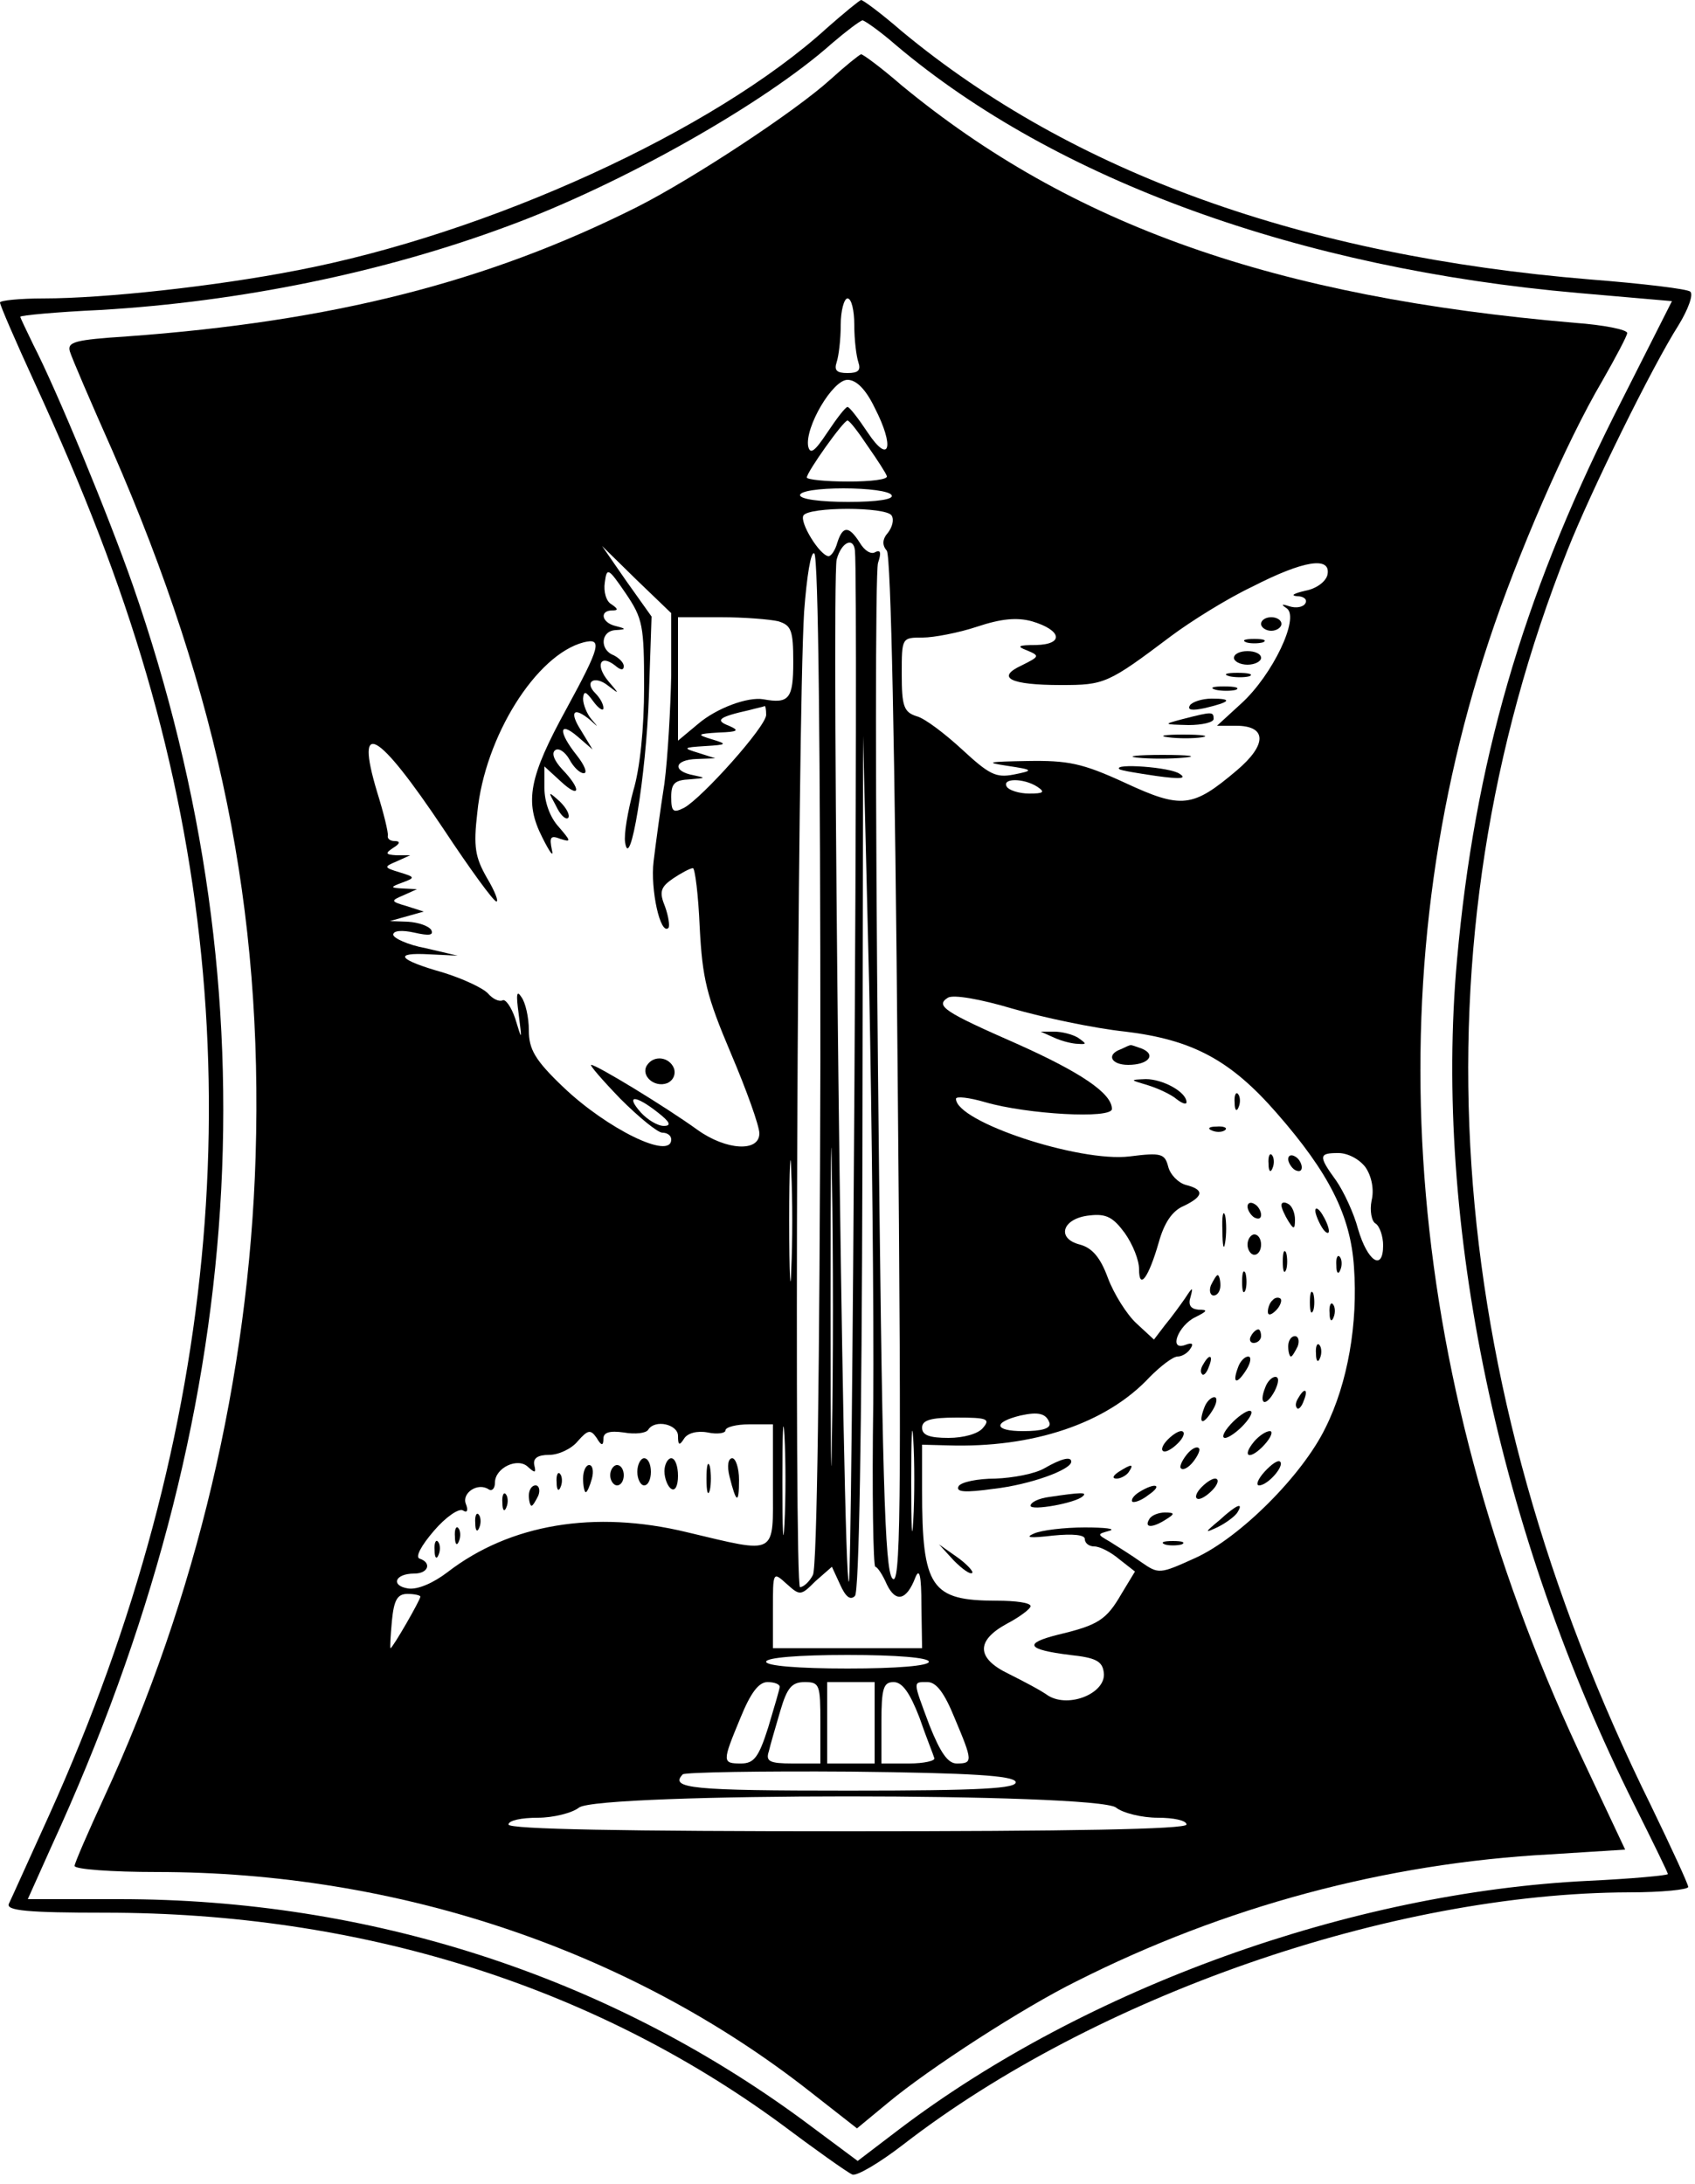 <?xml version="1.0" standalone="no"?>
<!DOCTYPE svg PUBLIC "-//W3C//DTD SVG 20010904//EN"
 "http://www.w3.org/TR/2001/REC-SVG-20010904/DTD/svg10.dtd">
<svg version="1.0" xmlns="http://www.w3.org/2000/svg"
 width="250pt" height="322pt" viewBox="0 0 250 322"
 preserveAspectRatio="xMidYMid meet">

<g transform="translate(0,322) scale(0.1,-0.1)"
fill="#000000" stroke="none">
<path d="M1220 3179 c-167 -152 -500 -304 -784 -358 -118 -23 -282 -41 -372
-41 -35 0 -64 -3 -64 -6 0 -4 23 -57 51 -118 73 -159 125 -293 165 -430 160
-548 111 -1118 -143 -1681 -30 -66 -57 -126 -60 -132 -4 -10 28 -13 142 -13
376 0 717 -107 995 -310 52 -39 100 -73 107 -76 6 -3 40 17 75 44 283 219 720
371 1071 372 48 0 87 4 87 8 0 4 -25 58 -55 120 -311 630 -354 1269 -123 1851
34 86 125 271 164 332 14 23 22 45 17 49 -4 4 -71 12 -148 18 -423 35 -763
157 -1015 366 -30 26 -57 46 -60 46 -3 -1 -25 -19 -50 -41z m102 -26 c236
-199 595 -329 1006 -365 l138 -12 -86 -170 c-135 -270 -205 -511 -231 -801
-35 -388 62 -848 262 -1247 27 -54 49 -99 49 -101 0 -2 -53 -7 -117 -10 -352
-17 -741 -158 -1015 -365 l-63 -48 -82 61 c-289 212 -638 325 -1007 325 l-135
0 35 78 c292 635 331 1252 120 1859 -36 103 -112 287 -147 355 -10 21 -19 39
-19 41 0 2 53 7 118 10 205 12 417 55 602 124 166 61 377 180 477 269 21 18
41 33 45 34 3 0 26 -16 50 -37z"/>
<path d="M1225 3103 c-53 -48 -204 -147 -285 -188 -221 -111 -450 -169 -753
-191 -76 -5 -88 -8 -84 -22 3 -10 31 -75 63 -147 158 -362 222 -677 211 -1040
-10 -325 -88 -652 -223 -944 -24 -52 -44 -98 -44 -102 0 -5 55 -9 121 -9 355
0 698 -115 964 -324 l69 -54 46 38 c60 50 199 140 278 179 218 110 456 174
698 187 l111 7 -57 121 c-267 559 -317 1140 -144 1661 42 127 114 293 167 383
20 35 37 67 37 71 0 5 -35 12 -77 15 -444 38 -743 144 -993 350 -30 26 -57 46
-60 46 -3 -1 -23 -17 -45 -37z m35 -362 c0 -22 3 -46 6 -55 4 -12 0 -16 -16
-16 -16 0 -20 4 -16 16 3 9 6 33 6 55 0 21 5 39 10 39 6 0 10 -18 10 -39z m30
-122 c30 -58 22 -85 -10 -37 -14 21 -27 38 -30 38 -3 0 -16 -17 -30 -38 -18
-27 -25 -33 -28 -20 -5 28 36 98 58 98 13 0 27 -14 40 -41z m-10 -57 c14 -20
27 -40 28 -44 2 -5 -24 -8 -57 -8 -34 0 -61 3 -61 6 0 8 54 84 60 84 3 0 16
-17 30 -38z m35 -72 c4 -6 -20 -10 -64 -10 -41 0 -71 4 -71 10 0 6 28 10 64
10 36 0 68 -4 71 -10z m0 -30 c4 -6 1 -17 -5 -25 -9 -10 -9 -19 -2 -27 6 -8
12 -293 16 -773 6 -652 4 -757 -8 -742 -11 14 -15 145 -21 746 -4 400 -4 738
0 751 5 15 4 20 -4 16 -6 -4 -16 2 -23 14 -16 25 -25 25 -33 0 -3 -11 -9 -20
-13 -20 -13 1 -43 50 -37 60 8 13 122 13 130 0z m-54 -52 c5 -60 -4 -1519 -9
-1520 -9 -4 -26 1474 -18 1507 7 26 25 34 27 13z m-271 -183 c-1 -49 -5 -121
-10 -160 -6 -38 -13 -90 -16 -115 -5 -41 10 -110 22 -98 2 3 0 17 -5 31 -9 22
-7 29 12 42 12 8 25 15 29 15 3 0 8 -39 10 -87 4 -76 10 -101 46 -186 23 -54
42 -107 42 -118 0 -28 -49 -25 -91 5 -47 34 -149 96 -157 96 -3 0 16 -22 43
-50 27 -27 55 -50 62 -50 7 0 13 -4 13 -10 0 -31 -95 16 -159 77 -42 40 -51
56 -51 84 0 19 -5 41 -11 49 -7 11 -8 4 -4 -25 5 -40 5 -40 -5 -7 -6 18 -15
30 -19 27 -5 -2 -14 2 -21 10 -7 8 -37 22 -66 31 -67 19 -75 30 -21 27 l42 -2
-47 11 c-27 5 -48 15 -48 20 0 6 13 7 31 3 22 -5 29 -4 25 4 -4 6 -19 11 -34
12 l-27 1 25 7 25 7 -25 8 c-24 7 -24 8 -5 16 l20 9 -20 1 c-20 1 -20 2 -1 9
19 7 18 8 -5 15 -23 7 -23 8 -4 16 l20 9 -20 0 c-17 1 -17 3 -5 11 10 6 11 10
2 10 -6 0 -11 3 -10 8 1 4 -6 33 -16 65 -33 110 1 90 98 -55 39 -59 74 -107
78 -107 4 -1 -2 15 -14 35 -17 30 -20 45 -14 96 11 112 87 233 157 251 28 7
24 -7 -25 -97 -56 -102 -63 -138 -36 -191 11 -22 17 -30 14 -18 -4 19 -2 22
13 16 16 -5 15 -3 -3 18 -13 14 -21 37 -21 57 l0 32 24 -22 c29 -27 31 -12 2
18 -12 13 -16 24 -10 28 5 4 15 -3 21 -14 6 -11 15 -20 21 -20 6 0 1 12 -10
26 -28 35 -27 52 1 28 l22 -19 -17 28 c-18 28 -11 36 14 15 12 -11 12 -11 1 2
-6 7 -12 21 -12 30 1 12 4 11 15 -4 8 -11 15 -15 15 -10 0 6 -5 15 -12 22 -17
17 -1 27 19 11 17 -13 17 -13 0 7 -19 23 -12 40 10 23 8 -7 13 -8 13 -1 0 5
-7 12 -15 16 -21 8 -19 36 3 37 16 1 16 2 0 6 -21 5 -24 23 -5 23 9 0 9 2 -1
9 -8 4 -12 19 -10 32 3 23 5 22 31 -16 25 -37 27 -47 27 -138 0 -60 -6 -120
-16 -153 -8 -30 -14 -64 -12 -76 7 -46 31 98 35 215 l4 118 -37 52 -36 52 51
-50 51 -49 0 -91z m220 -568 c-1 -453 -5 -748 -11 -759 -5 -10 -14 -18 -19
-18 -9 0 -4 1272 6 1438 4 53 10 90 15 86 6 -3 9 -293 9 -747z m748 716 c-2
-10 -16 -21 -33 -24 -17 -4 -22 -7 -12 -8 10 0 16 -5 12 -11 -3 -5 -13 -7 -23
-4 -12 4 -13 3 -4 -3 19 -14 -21 -98 -67 -140 l-36 -33 28 0 c46 0 46 -28 1
-66 -65 -55 -81 -57 -165 -18 -63 29 -84 33 -144 32 -58 -1 -63 -2 -30 -7 40
-6 40 -7 10 -13 -26 -5 -36 0 -76 37 -25 23 -55 46 -67 49 -19 6 -22 15 -22
62 0 54 0 54 31 54 16 0 53 7 80 16 36 12 59 14 81 8 44 -13 48 -34 6 -35 -27
0 -29 -2 -13 -8 19 -8 18 -9 -8 -22 -39 -18 -17 -29 58 -29 64 0 69 2 162 72
28 21 82 55 120 73 76 39 116 45 111 18z m-810 -69 c19 -6 22 -13 22 -60 0
-54 -6 -62 -44 -55 -23 4 -69 -13 -96 -36 l-30 -25 0 91 0 91 63 0 c34 0 72
-3 85 -6z m-18 -138 c0 -17 -94 -122 -121 -137 -16 -8 -19 -6 -19 16 0 20 5
25 28 26 23 2 24 2 5 6 -32 6 -29 23 5 24 l27 1 -25 8 c-23 7 -23 8 10 10 33
2 33 3 10 10 -23 7 -22 8 10 10 29 1 31 3 15 10 -21 8 -15 13 30 23 11 3 21 5
23 6 1 0 2 -5 2 -13z m158 -1014 c-2 -133 0 -242 3 -242 3 0 11 -12 17 -26 13
-27 29 -24 42 10 6 15 9 4 9 -41 l1 -63 -110 0 -110 0 0 57 c0 56 0 56 20 38
20 -18 21 -18 43 4 l24 21 12 -26 c8 -18 15 -24 22 -17 6 6 10 236 11 639 l1
629 9 -370 c4 -203 7 -479 6 -613z m242 908 c12 -8 9 -10 -12 -10 -15 0 -30 5
-33 10 -8 13 25 13 45 0z m130 -361 c99 -12 155 -42 223 -120 77 -88 109 -151
114 -227 6 -83 -9 -171 -42 -237 -34 -70 -126 -162 -192 -192 -53 -24 -54 -24
-80 -6 -14 10 -35 23 -46 30 -19 11 -19 11 -1 16 11 3 -6 5 -36 5 -30 0 -64
-4 -75 -9 -14 -6 -6 -7 28 -3 30 3 47 1 47 -5 0 -6 6 -11 14 -11 8 0 24 -8 37
-19 l23 -18 -20 -33 c-22 -38 -34 -46 -93 -60 -52 -13 -47 -22 17 -30 38 -4
48 -9 50 -26 4 -30 -51 -53 -82 -34 -11 8 -38 22 -58 32 -48 23 -49 49 -3 74
19 10 35 22 35 26 0 5 -22 8 -50 8 -97 0 -110 19 -110 163 l0 67 38 -1 c125
-4 234 32 298 101 16 16 34 30 41 30 6 0 15 5 19 12 5 7 2 9 -8 5 -25 -9 -10
29 15 41 18 9 19 11 5 11 -12 1 -16 7 -12 19 4 15 3 15 -8 -2 -7 -10 -20 -28
-30 -40 l-16 -21 -26 24 c-14 13 -33 43 -42 67 -11 30 -23 44 -41 49 -36 9
-26 39 14 43 25 3 35 -3 52 -26 12 -17 21 -40 21 -53 0 -32 14 -13 29 39 8 29
20 47 37 54 29 14 31 24 3 31 -11 3 -23 15 -26 27 -5 19 -10 21 -57 15 -74 -9
-256 51 -256 85 0 4 19 2 43 -5 62 -18 187 -25 187 -10 0 23 -46 54 -140 96
-107 47 -121 56 -102 68 8 5 48 -2 95 -16 45 -13 120 -29 167 -34z m-433 -597
c-1 -103 -2 -16 -2 193 0 209 1 293 2 187 2 -106 2 -277 0 -380z m-257 478
c18 -14 21 -20 9 -20 -9 0 -24 9 -34 20 -23 26 -8 26 25 0z m197 -232 c-1 -40
-3 -8 -3 72 0 80 2 112 3 73 2 -40 2 -106 0 -145z m847 151 c9 -13 13 -33 9
-49 -3 -15 0 -31 6 -34 6 -4 11 -19 11 -32 0 -39 -23 -24 -37 24 -6 23 -21 55
-32 71 -27 37 -26 41 3 41 14 0 31 -9 40 -21z m-857 -526 c-2 -37 -3 -9 -3 62
0 72 1 102 3 68 2 -34 2 -93 0 -130z m190 5 c-2 -35 -3 -9 -3 57 0 66 1 94 3
63 2 -32 2 -86 0 -120z m201 144 c2 -8 -11 -12 -39 -12 -43 0 -45 13 -4 23 27
6 38 3 43 -11z m-98 -7 c-7 -9 -29 -15 -51 -15 -28 0 -39 4 -39 15 0 11 12 15
51 15 45 0 50 -2 39 -15z m-450 -12 c0 -14 2 -15 9 -4 5 8 19 12 35 9 14 -3
26 -1 26 3 0 5 16 9 35 9 l35 0 0 -90 c0 -105 8 -101 -127 -69 -136 33 -261
12 -353 -59 -21 -16 -44 -26 -58 -24 -26 4 -20 22 9 22 21 0 26 16 8 22 -7 2
2 19 21 41 17 20 37 34 43 30 6 -4 8 0 4 10 -6 16 18 32 34 21 5 -3 9 2 9 10
0 22 34 38 49 23 10 -9 12 -9 9 3 -2 10 5 15 22 15 14 0 33 9 42 20 15 17 19
18 28 5 7 -12 10 -12 10 -1 0 9 9 12 30 9 17 -3 33 -1 36 4 10 16 44 8 44 -9z
m-380 -237 c0 -5 -41 -76 -44 -76 -1 0 0 18 2 40 3 31 8 40 23 40 10 0 19 -2
19 -4z m750 -96 c0 -6 -47 -10 -120 -10 -73 0 -120 4 -120 10 0 6 47 10 120
10 73 0 120 -4 120 -10z m-220 -37 c0 -3 -8 -30 -17 -60 -14 -44 -21 -53 -40
-53 -28 0 -28 2 -1 67 15 37 27 53 40 53 10 0 18 -3 18 -7z m60 -53 l0 -60
-41 0 c-34 0 -40 3 -35 18 2 9 10 36 17 60 10 34 17 42 36 42 22 0 23 -4 23
-60z m80 0 l0 -60 -35 0 -35 0 0 60 0 60 35 0 35 0 0 -60z m66 8 c10 -29 21
-56 22 -60 2 -4 -15 -8 -37 -8 l-41 0 0 60 c0 51 3 60 18 60 13 0 24 -16 38
-52z m52 -1 c27 -64 27 -67 3 -67 -13 0 -24 16 -40 56 -25 67 -25 64 -3 64 13
0 25 -16 40 -53z m90 -94 c3 -10 -51 -13 -247 -13 -230 0 -264 3 -244 24 4 3
115 5 247 4 181 -2 240 -6 244 -15z m148 -38 c10 -8 38 -15 62 -15 23 0 42 -4
42 -10 0 -7 -173 -10 -500 -10 -327 0 -500 3 -500 10 0 6 19 10 43 10 23 0 51
7 61 15 29 22 763 22 792 0z"/>
<path d="M820 2032 c6 -13 14 -21 18 -18 3 4 -2 14 -12 24 -18 16 -18 16 -6
-6z"/>
<path d="M954 1649 c-9 -15 11 -33 30 -26 9 4 13 13 10 22 -7 17 -30 20 -40 4z"/>
<path d="M1860 2300 c0 -5 7 -10 15 -10 8 0 15 5 15 10 0 6 -7 10 -15 10 -8 0
-15 -4 -15 -10z"/>
<path d="M1838 2273 c6 -2 18 -2 25 0 6 3 1 5 -13 5 -14 0 -19 -2 -12 -5z"/>
<path d="M1820 2250 c0 -5 9 -10 20 -10 11 0 20 5 20 10 0 6 -9 10 -20 10 -11
0 -20 -4 -20 -10z"/>
<path d="M1813 2223 c9 -2 23 -2 30 0 6 3 -1 5 -18 5 -16 0 -22 -2 -12 -5z"/>
<path d="M1793 2203 c9 -2 23 -2 30 0 6 3 -1 5 -18 5 -16 0 -22 -2 -12 -5z"/>
<path d="M1755 2180 c-4 -7 3 -8 22 -4 38 9 42 14 10 14 -14 0 -29 -5 -32 -10z"/>
<path d="M1745 2160 c-30 -8 -30 -8 8 -9 20 0 37 4 37 9 0 11 -2 11 -45 0z"/>
<path d="M1723 2133 c15 -2 37 -2 50 0 12 2 0 4 -28 4 -27 0 -38 -2 -22 -4z"/>
<path d="M1677 2103 c18 -2 50 -2 70 0 21 2 7 4 -32 4 -38 0 -55 -2 -38 -4z"/>
<path d="M1651 2086 c2 -2 27 -6 54 -10 36 -5 46 -4 35 3 -13 10 -99 16 -89 7z"/>
<path d="M1555 1690 c11 -5 27 -9 35 -9 13 -1 13 0 0 9 -8 5 -24 9 -35 9 l-20
0 20 -9z"/>
<path d="M1653 1673 c-22 -8 -14 -23 11 -23 30 0 42 15 20 24 -9 3 -16 6 -17
5 -1 0 -8 -3 -14 -6z"/>
<path d="M1693 1620 c16 -5 35 -14 43 -21 8 -6 14 -8 14 -4 0 15 -35 34 -60
34 -24 -1 -24 -1 3 -9z"/>
<path d="M1821 1594 c0 -11 3 -14 6 -6 3 7 2 16 -1 19 -3 4 -6 -2 -5 -13z"/>
<path d="M1788 1553 c7 -3 16 -2 19 1 4 3 -2 6 -13 5 -11 0 -14 -3 -6 -6z"/>
<path d="M1871 1504 c0 -11 3 -14 6 -6 3 7 2 16 -1 19 -3 4 -6 -2 -5 -13z"/>
<path d="M1900 1511 c0 -5 5 -13 10 -16 6 -3 10 -2 10 4 0 5 -4 13 -10 16 -5
3 -10 2 -10 -4z"/>
<path d="M1840 1441 c0 -5 5 -13 10 -16 6 -3 10 -2 10 4 0 5 -4 13 -10 16 -5
3 -10 2 -10 -4z"/>
<path d="M1890 1443 c0 -4 5 -15 10 -23 8 -13 10 -13 10 2 0 9 -4 20 -10 23
-5 3 -10 3 -10 -2z"/>
<path d="M1803 1405 c0 -22 2 -30 4 -17 2 12 2 30 0 40 -3 9 -5 -1 -4 -23z"/>
<path d="M1940 1435 c0 -5 5 -17 10 -25 5 -8 10 -10 10 -5 0 6 -5 17 -10 25
-5 8 -10 11 -10 5z"/>
<path d="M1840 1385 c0 -8 5 -15 10 -15 6 0 10 7 10 15 0 8 -4 15 -10 15 -5 0
-10 -7 -10 -15z"/>
<path d="M1892 1360 c0 -14 2 -19 5 -12 2 6 2 18 0 25 -3 6 -5 1 -5 -13z"/>
<path d="M1971 1354 c0 -11 3 -14 6 -6 3 7 2 16 -1 19 -3 4 -6 -2 -5 -13z"/>
<path d="M1832 1330 c0 -14 2 -19 5 -12 2 6 2 18 0 25 -3 6 -5 1 -5 -13z"/>
<path d="M1786 1325 c-3 -8 -1 -15 4 -15 6 0 10 7 10 15 0 8 -2 15 -4 15 -2 0
-6 -7 -10 -15z"/>
<path d="M1932 1300 c0 -14 2 -19 5 -12 2 6 2 18 0 25 -3 6 -5 1 -5 -13z"/>
<path d="M1877 1303 c-4 -3 -7 -11 -7 -17 0 -6 5 -5 12 2 6 6 9 14 7 17 -3 3
-9 2 -12 -2z"/>
<path d="M1961 1284 c0 -11 3 -14 6 -6 3 7 2 16 -1 19 -3 4 -6 -2 -5 -13z"/>
<path d="M1845 1250 c-3 -5 -1 -10 4 -10 6 0 11 5 11 10 0 6 -2 10 -4 10 -3 0
-8 -4 -11 -10z"/>
<path d="M1900 1235 c0 -8 2 -15 4 -15 2 0 6 7 10 15 3 8 1 15 -4 15 -6 0 -10
-7 -10 -15z"/>
<path d="M1941 1224 c0 -11 3 -14 6 -6 3 7 2 16 -1 19 -3 4 -6 -2 -5 -13z"/>
<path d="M1775 1209 c-4 -6 -5 -12 -2 -15 2 -3 7 2 10 11 7 17 1 20 -8 4z"/>
<path d="M1826 1204 c-9 -24 -2 -26 12 -4 7 11 8 20 3 20 -5 0 -12 -7 -15 -16z"/>
<path d="M1866 1174 c-10 -25 1 -29 14 -5 6 12 7 21 1 21 -5 0 -12 -7 -15 -16z"/>
<path d="M1915 1159 c-4 -6 -5 -12 -2 -15 2 -3 7 2 10 11 7 17 1 20 -8 4z"/>
<path d="M1776 1144 c-9 -24 -2 -26 12 -4 7 11 8 20 3 20 -5 0 -12 -7 -15 -16z"/>
<path d="M1815 1120 c-10 -11 -14 -20 -8 -20 5 0 18 9 28 20 10 11 14 20 8 20
-5 0 -18 -9 -28 -20z"/>
<path d="M1720 1095 c-7 -8 -8 -15 -2 -15 5 0 15 7 22 15 7 8 8 15 2 15 -5 0
-15 -7 -22 -15z"/>
<path d="M1850 1095 c-20 -24 -6 -28 15 -5 10 11 13 20 8 20 -6 0 -16 -7 -23
-15z"/>
<path d="M1750 1075 c-7 -9 -11 -18 -8 -20 3 -3 11 1 18 10 7 9 11 18 8 20 -3
3 -11 -1 -18 -10z"/>
<path d="M1540 1055 c-14 -8 -46 -14 -72 -15 -26 0 -50 -5 -54 -11 -5 -9 9
-10 52 -4 53 6 114 28 114 40 0 8 -14 5 -40 -10z"/>
<path d="M1865 1050 c-10 -11 -13 -20 -8 -20 13 0 38 29 31 35 -3 3 -13 -4
-23 -15z"/>
<path d="M1650 1050 c-9 -6 -10 -10 -3 -10 6 0 15 5 18 10 8 12 4 12 -15 0z"/>
<path d="M1770 1025 c-7 -8 -8 -15 -2 -15 5 0 15 7 22 15 7 8 8 15 2 15 -5 0
-15 -7 -22 -15z"/>
<path d="M1680 1020 c-8 -5 -12 -11 -10 -14 3 -2 14 2 24 10 22 15 10 19 -14
4z"/>
<path d="M1548 1013 c-16 -2 -28 -8 -28 -13 0 -8 67 4 77 14 7 6 -2 6 -49 -1z"/>
<path d="M1799 979 c-23 -19 -23 -20 -2 -10 12 6 25 16 28 21 10 16 -1 12 -26
-11z"/>
<path d="M1695 980 c-8 -13 5 -13 25 0 13 8 13 10 -2 10 -9 0 -20 -4 -23 -10z"/>
<path d="M1718 943 c6 -2 18 -2 25 0 6 3 1 5 -13 5 -14 0 -19 -2 -12 -5z"/>
<path d="M1407 919 c12 -12 24 -21 27 -18 2 2 -8 13 -22 23 l-27 19 22 -24z"/>
<path d="M940 1050 c0 -11 5 -20 10 -20 6 0 10 9 10 20 0 11 -4 20 -10 20 -5
0 -10 -9 -10 -20z"/>
<path d="M980 1051 c0 -11 5 -23 10 -26 6 -4 10 5 10 19 0 14 -4 26 -10 26 -5
0 -10 -9 -10 -19z"/>
<path d="M1042 1040 c0 -19 2 -27 5 -17 2 9 2 25 0 35 -3 9 -5 1 -5 -18z"/>
<path d="M1076 1043 c10 -40 14 -41 14 -5 0 18 -5 32 -10 32 -6 0 -8 -11 -4
-27z"/>
<path d="M860 1040 c0 -11 2 -20 4 -20 2 0 6 9 9 20 3 11 1 20 -4 20 -5 0 -9
-9 -9 -20z"/>
<path d="M900 1045 c0 -8 5 -15 10 -15 6 0 10 7 10 15 0 8 -4 15 -10 15 -5 0
-10 -7 -10 -15z"/>
<path d="M821 1034 c0 -11 3 -14 6 -6 3 7 2 16 -1 19 -3 4 -6 -2 -5 -13z"/>
<path d="M780 1015 c0 -8 2 -15 4 -15 2 0 6 7 10 15 3 8 1 15 -4 15 -6 0 -10
-7 -10 -15z"/>
<path d="M741 1004 c0 -11 3 -14 6 -6 3 7 2 16 -1 19 -3 4 -6 -2 -5 -13z"/>
<path d="M701 974 c0 -11 3 -14 6 -6 3 7 2 16 -1 19 -3 4 -6 -2 -5 -13z"/>
<path d="M671 954 c0 -11 3 -14 6 -6 3 7 2 16 -1 19 -3 4 -6 -2 -5 -13z"/>
<path d="M641 934 c0 -11 3 -14 6 -6 3 7 2 16 -1 19 -3 4 -6 -2 -5 -13z"/>
</g>
</svg>

